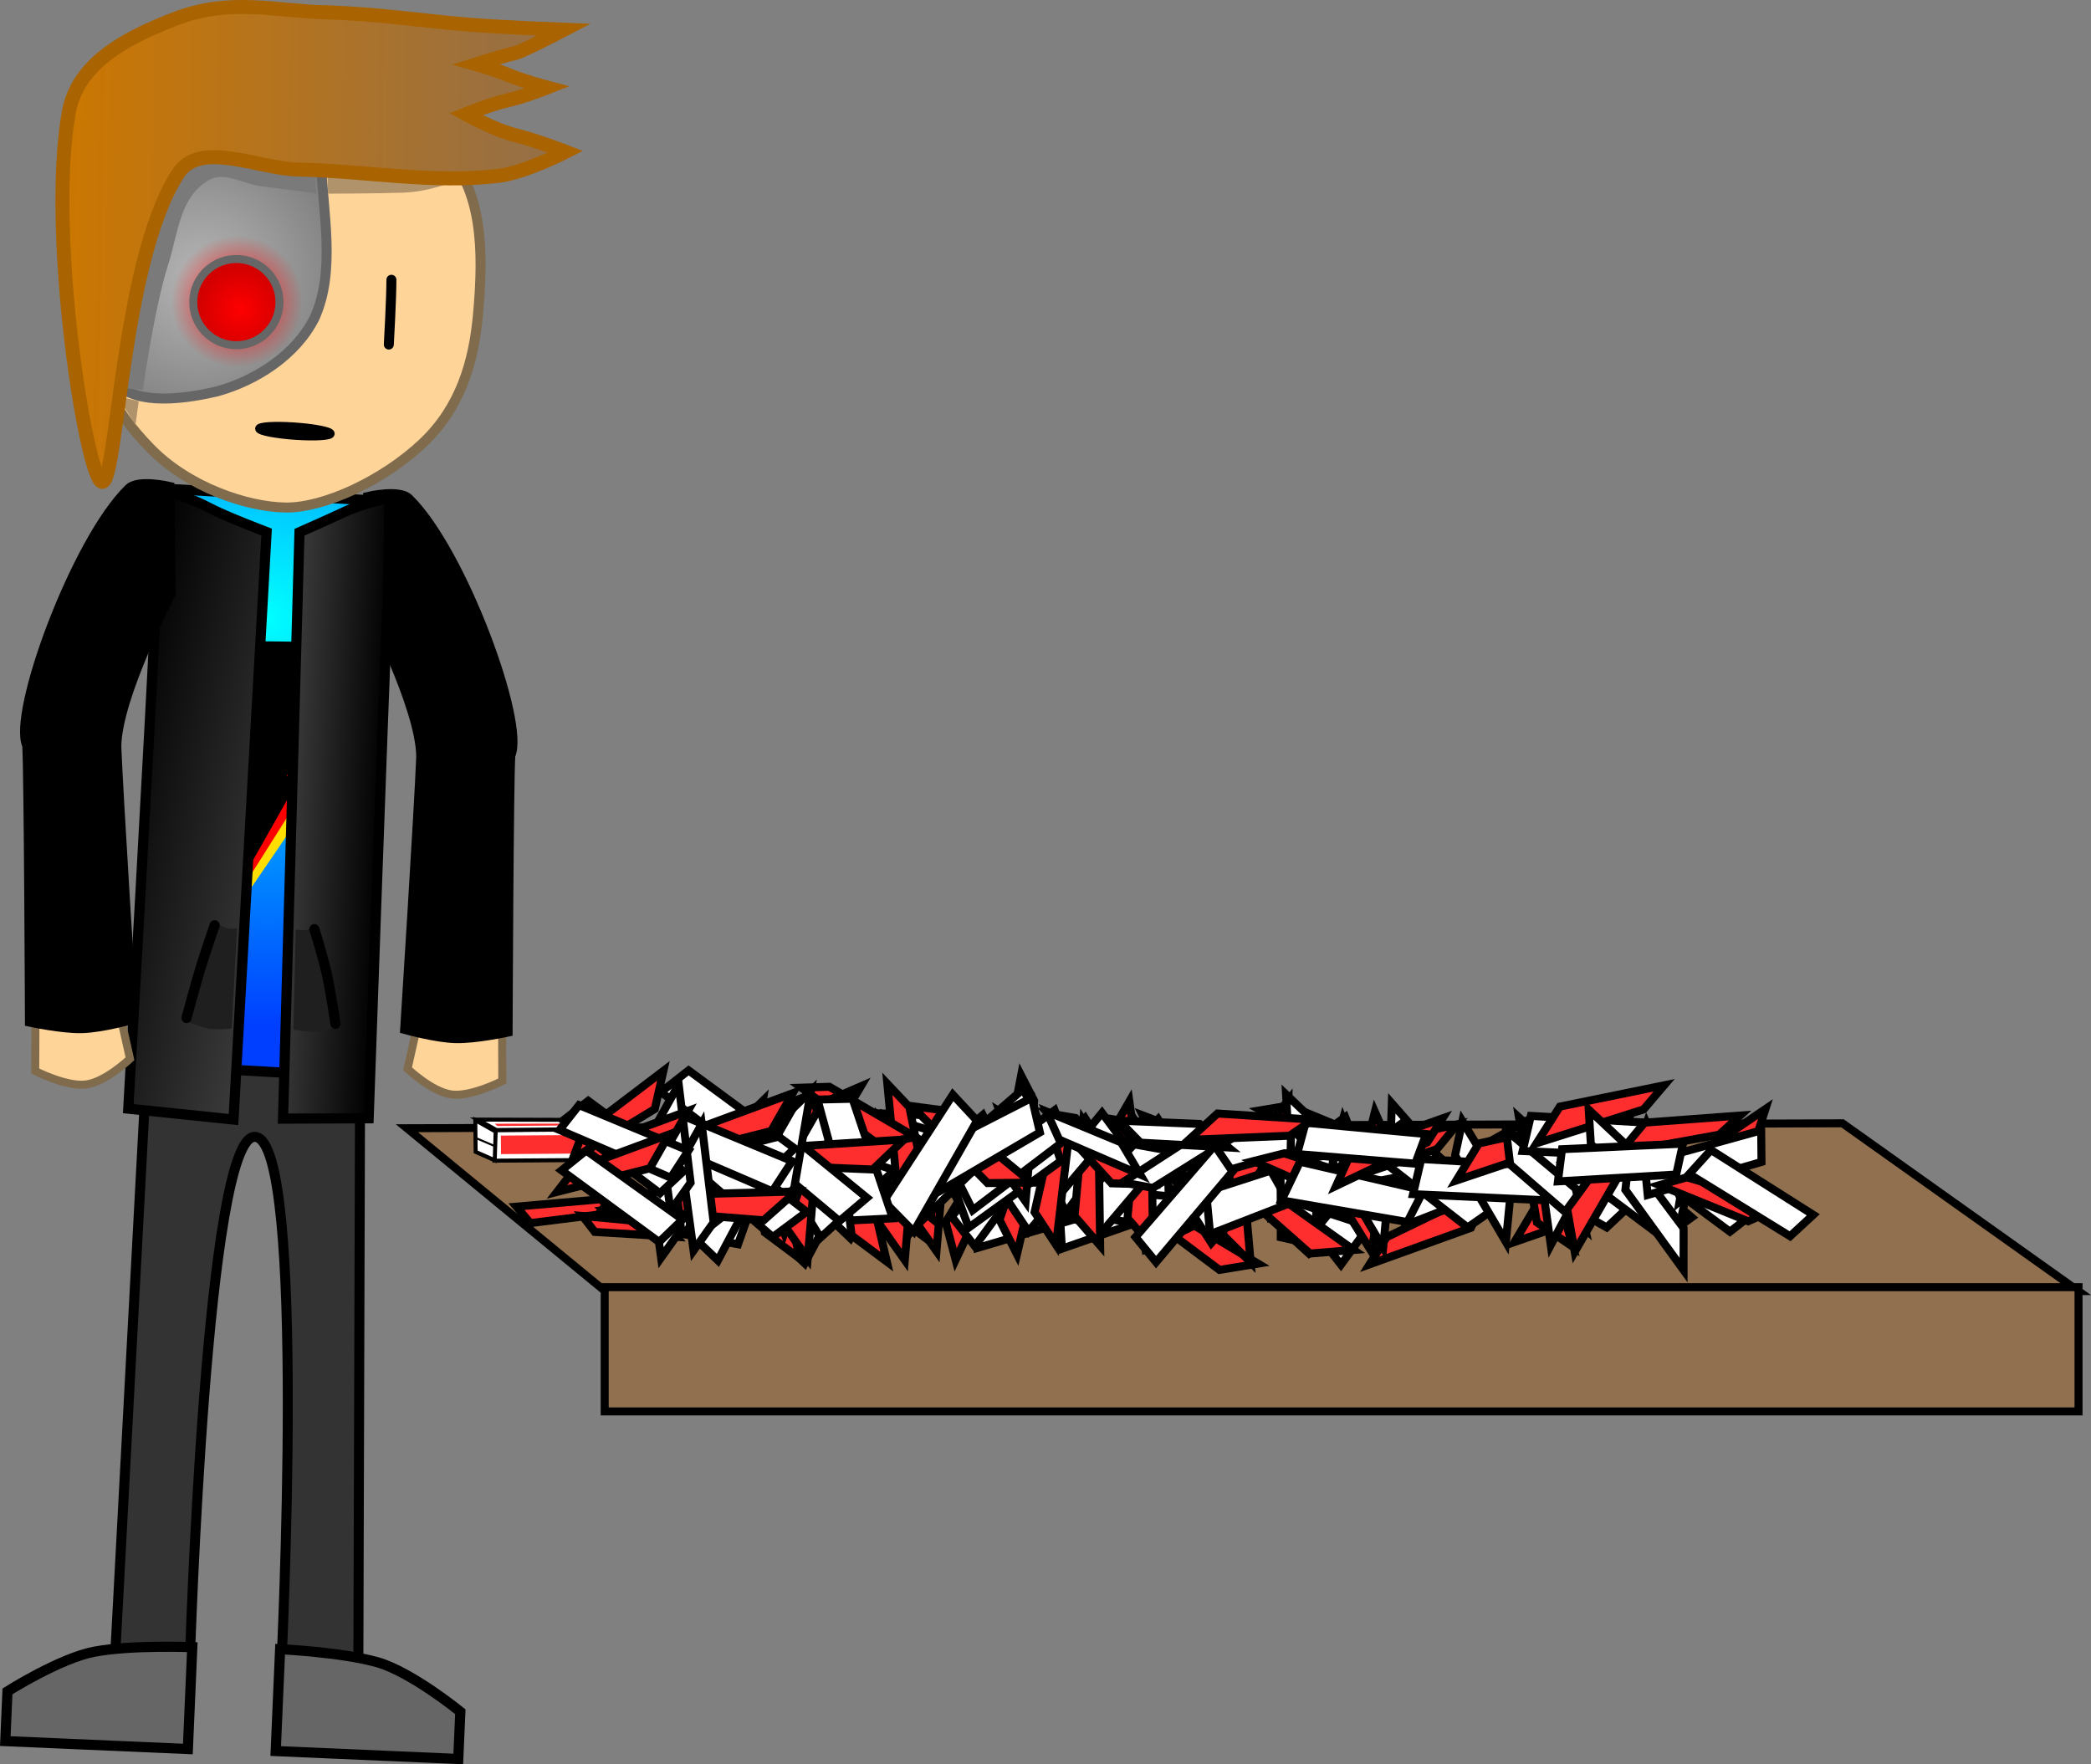<svg version="1.1" xmlns="http://www.w3.org/2000/svg" xmlns:xlink="http://www.w3.org/1999/xlink" width="522.874" height="441.166" viewBox="0,0,522.874,441.166"><rect x="0" y="0" width="522.874" height="441.166" fill="#808080" stroke="none"/><defs><radialGradient cx="92.24" cy="179.637" r="102.081" gradientUnits="userSpaceOnUse" id="color-1"><stop offset="0" stop-color="#00ffff"/><stop offset="1" stop-color="#003fff"/></radialGradient><linearGradient x1="97.328" y1="226.503" x2="121.014" y2="227.544" gradientUnits="userSpaceOnUse" id="color-2"><stop offset="0" stop-color="#3b3b3b"/><stop offset="1" stop-color="#000000"/></linearGradient><linearGradient x1="49.805" y1="222.211" x2="99.733" y2="233.27" gradientUnits="userSpaceOnUse" id="color-3"><stop offset="0" stop-color="#000000"/><stop offset="1" stop-color="#3b3b3b"/></linearGradient><radialGradient cx="75.809" cy="94.607" r="54.559" gradientUnits="userSpaceOnUse" id="color-4"><stop offset="0" stop-color="#b6b6b6"/><stop offset="1" stop-color="#666666"/></radialGradient><radialGradient cx="84.714" cy="100.503" r="16.494" gradientUnits="userSpaceOnUse" id="color-5"><stop offset="0" stop-color="#ff0000"/><stop offset="1" stop-color="#ff0000" stop-opacity="0"/></radialGradient><radialGradient cx="85.508" cy="102.474" r="10.778" gradientUnits="userSpaceOnUse" id="color-6"><stop offset="0" stop-color="#ff0000"/><stop offset="1" stop-color="#d20000"/></radialGradient><linearGradient x1="40.772" y1="26.867" x2="166.348" y2="29.39" gradientUnits="userSpaceOnUse" id="color-7"><stop offset="0" stop-color="#cc7700"/><stop offset="1" stop-color="#946f48"/></linearGradient></defs><g transform="translate(-25.439,-25.119)"><g data-paper-data="{&quot;isPaintingLayer&quot;:true}" fill-rule="nonzero" stroke-linejoin="miter" stroke-miterlimit="10" stroke-dasharray="" stroke-dashoffset="0" style="mix-blend-mode: normal"><g><path d="M151.042,295.431c0,0 -7.765,4.003 -12.694,3.366c-4.928,-0.636 -10.993,-6.425 -10.993,-6.425l5.051,-22.532l18.557,4.516z" data-paper-data="{&quot;origRot&quot;:0,&quot;origPos&quot;:null,&quot;index&quot;:null}" fill="#ffd499" stroke="#806c4d" stroke-width="2" stroke-linecap="butt"/><path d="M117.513,149.385c0,0 7.835,-1.847 10.111,0.526c13.318,12.994 29.091,56.17 25.403,64.092c-0.436,6.226 -0.679,69.08 -0.679,69.08c0,0 -7.994,1.735 -12.982,1.607c-4.988,-0.128 -12.583,-2.265 -12.583,-2.265c0,0 3.598,-56.642 4.011,-68.15c-0.112,-12.477 -13.57,-38.164 -13.57,-38.164z" data-paper-data="{&quot;origPos&quot;:null,&quot;index&quot;:null,&quot;origRot&quot;:0}" id="ID0.5423141438513994" fill="#000000" stroke="#000000" stroke-width="2.543" stroke-linecap="round"/><g data-paper-data="{&quot;origRot&quot;:0,&quot;origPos&quot;:null}" stroke="#000000" stroke-linecap="butt"><path d="M54.146,440.766l8.086,-151.106l53.26,2.749l-0.445,150.118l-19.258,-0.816c0,0 6.476,-131.141 -6.494,-132.311c-12.337,-1.277 -16.396,131.529 -16.396,131.529z" data-paper-data="{&quot;origPos&quot;:null,&quot;index&quot;:null}" fill="#333333" stroke-width="2.5"/><path d="M26.765,460.488l0.539,-12.433c0,0 13.124,-8.316 21.788,-9.933c9.331,-1.742 24.428,-1.126 24.428,-1.126l-1.104,25.472z" data-paper-data="{&quot;origPos&quot;:null,&quot;index&quot;:null}" fill="#666666" stroke-width="2.543"/><path d="M94.382,462.98l1.104,-25.472c0,0 15.093,0.693 24.239,3.236c8.491,2.361 20.82,12.395 20.82,12.395l-0.512,11.82z" data-paper-data="{&quot;origPos&quot;:null,&quot;index&quot;:null}" fill="#666666" stroke-width="2.543"/></g><g data-paper-data="{&quot;origPos&quot;:null,&quot;origRot&quot;:0}" stroke="#000000"><path d="M67.455,147.364l53.586,3.03l-6.914,143.962l-52.716,-2.992z" data-paper-data="{&quot;origPos&quot;:null,&quot;index&quot;:null,&quot;origRot&quot;:0}" id="ID0.9171315478160977" fill="url(#color-1)" stroke-width="2.543" stroke-linecap="butt"/><g data-paper-data="{&quot;origPos&quot;:null,&quot;index&quot;:null,&quot;origRot&quot;:0}" stroke-width="0" stroke-linecap="butt"><path d="M91.297,227.872l-4.776,-0.133l7.858,-21.286l-5.373,0.33l6.065,-17.606l17.067,0.209l-6.595,13.25l3.663,-0.04l-7.874,20.312l3.176,0.431l-21.458,31.385z" data-paper-data="{&quot;index&quot;:null,&quot;origPos&quot;:null}" fill="#ffde00"/><path d="M89.999,224.566l-4.776,-0.133l7.858,-21.286l-5.373,0.33l6.065,-17.606l17.067,0.209l-6.595,13.25l3.663,-0.04l-7.874,20.312l3.176,0.431l-20.029,31.719z" data-paper-data="{&quot;index&quot;:null,&quot;origPos&quot;:null}" fill="#ff0000"/><path d="M87.131,224.169l-4.776,-0.133l7.858,-21.286l-5.373,0.33l6.065,-17.606l17.067,0.209l-6.595,13.25l3.663,-0.04l-7.874,20.312l3.176,0.431l-17.077,30.223z" data-paper-data="{&quot;index&quot;:null,&quot;origPos&quot;:null}" fill="#000000"/></g><path d="M100.33,158.207c0,0 6.867,-3.011 11.268,-5.078c4.408,-2.07 11.218,-3.563 11.218,-3.563c0,0 -0.294,22.041 -0.409,24.775c-1.315,31.266 -4.787,130.405 -4.787,130.405l-21.404,0.092z" data-paper-data="{&quot;origPos&quot;:null,&quot;index&quot;:null,&quot;origRot&quot;:0}" id="ID0.5423141438513994" fill="url(#color-2)" stroke-width="2.543" stroke-linecap="round"/><path d="M83.83,305.067l-26.314,-2.729c0,0 5.645,-98.576 7.078,-129.837c0.125,-2.734 1.768,-25.042 1.768,-25.042c0,0 7.047,2.325 11.517,4.718c3.794,2.031 14.225,5.982 14.225,5.982z" data-paper-data="{&quot;origPos&quot;:null,&quot;index&quot;:null,&quot;origRot&quot;:0}" id="ID0.5423141438513994" fill="url(#color-3)" stroke-width="2.543" stroke-linecap="round"/><path d="M104.346,283.093c-2.167,0.16 -5.519,-0.505 -5.519,-0.505l0.57,-25.041c0,0 1.488,0.325 2.455,0.142c1.135,-0.214 2.932,-1.16 2.932,-1.16l4.961,25.251c0,0 -3.305,1.158 -5.398,1.312z" data-paper-data="{&quot;origPos&quot;:null,&quot;index&quot;:null,&quot;origRot&quot;:0}" fill="#1f1f1f" stroke-width="0" stroke-linecap="butt"/><path d="M104.055,257.463c0,0 2.141,6.881 3.088,11.138c1.106,4.971 2.173,12.508 2.173,12.508" data-paper-data="{&quot;origPos&quot;:null,&quot;origRot&quot;:0,&quot;index&quot;:null}" fill="none" stroke-width="2.543" stroke-linecap="round"/><path d="M72.546,280.649l6.863,-24.802c0,0 1.72,1.079 2.835,1.379c0.95,0.256 2.458,0.045 2.458,0.045l-1.333,25.012c0,0 -3.392,0.409 -5.541,0.084c-2.075,-0.313 -5.283,-1.718 -5.283,-1.718z" data-paper-data="{&quot;origPos&quot;:null,&quot;origRot&quot;:0}" fill="#1f1f1f" stroke-width="0" stroke-linecap="butt"/><path d="M72.081,279.67c0,0 2.027,-7.656 3.507,-12.528c1.268,-4.173 3.534,-10.65 3.534,-10.65" data-paper-data="{&quot;origPos&quot;:null,&quot;origRot&quot;:0}" fill="none" stroke-width="2.543" stroke-linecap="round"/></g><path d="M178.245,349.2l-51.054,-41.963l358.974,-1.234l59.031,41.963z" data-paper-data="{&quot;origPos&quot;:null}" fill="#90704e" stroke="#000000" stroke-width="2" stroke-linecap="butt"/><path d="M154.581,326.844l21.149,-1.85l3.024,3.374l-20.694,2.59z" data-paper-data="{&quot;origPos&quot;:null,&quot;origRot&quot;:0}" fill="#ff2e2e" stroke="#000000" stroke-width="2" stroke-linecap="butt"/><path d="M194.639,332.107l-20.763,-1.968l2.921,-3.463l21.195,1.214z" data-paper-data="{&quot;origPos&quot;:null,&quot;origRot&quot;:0,&quot;index&quot;:null}" fill="#ffffff" stroke="#000000" stroke-width="2" stroke-linecap="butt"/><path d="M209.989,336.25l-17.422,-3.218l2.039,-6.496l17.858,2.733z" data-paper-data="{&quot;origPos&quot;:null,&quot;origRot&quot;:0,&quot;index&quot;:null}" fill="#ffffff" stroke="#000000" stroke-width="2" stroke-linecap="butt"/><path d="M200.603,327.48l-20.813,2.779l-3.356,-2.611l20.284,-3.364z" data-paper-data="{&quot;origPos&quot;:null,&quot;origRot&quot;:0}" fill="#ff2e2e" stroke="#000000" stroke-width="2" stroke-linecap="butt"/><path d="M171.096,329.186l20.908,1.936l2.689,3.294l-20.523,-1.248z" data-paper-data="{&quot;origPos&quot;:null,&quot;origRot&quot;:0}" fill="#ff2e2e" stroke="#000000" stroke-width="2" stroke-linecap="butt"/><g data-paper-data="{&quot;origRot&quot;:0,&quot;origPos&quot;:null}" stroke="#000000"><path d="M149.09,315.351l-0.055,-7.638l30.488,-0.219l0.055,7.638z" data-paper-data="{&quot;origPos&quot;:null}" fill="#ffffff" stroke-width="1" stroke-linecap="butt"/><path d="M144.379,313.149l-0.088,-7.937l5.092,2.88l-0.23,7.164z" data-paper-data="{&quot;origPos&quot;:null}" fill="#ffffff" stroke-width="1" stroke-linecap="butt"/><path d="M149.567,307.683l-4.683,-2.601l29.802,0.082l4.18,2.241z" data-paper-data="{&quot;origPos&quot;:null}" fill="#ffffff" stroke-width="1" stroke-linecap="butt"/><path d="M150.722,313.712l-0.033,-4.633l27.17,-0.195l0.033,4.633z" data-paper-data="{&quot;origPos&quot;:null}" fill="#ff2e2e" stroke-width="0" stroke-linecap="butt"/><path d="M149.795,306.675l-0.63,-0.559l24.542,-0.051l1.13,0.43z" data-paper-data="{&quot;origPos&quot;:null}" fill="#ff2e2e" stroke-width="0" stroke-linecap="butt"/><path d="M144.767,309.828l4.019,1.724" data-paper-data="{&quot;origPos&quot;:null}" fill="none" stroke-width="0.5" stroke-linecap="round"/></g><path d="M176.649,378.048v-31.066h368.547v31.066z" data-paper-data="{&quot;origPos&quot;:null}" fill="#90704e" stroke="#000000" stroke-width="2" stroke-linecap="butt"/><path d="M330.38,342.665l-19.192,-14.383l7.129,-0.148l21.713,12.963z" data-paper-data="{&quot;origPos&quot;:null,&quot;origRot&quot;:0,&quot;index&quot;:null}" fill="#ff2e2e" stroke="#000000" stroke-width="2" stroke-linecap="butt"/><path d="M310.2,328.108l26.07,-10.824l1.172,7.819l-25.585,12.386z" data-paper-data="{&quot;origPos&quot;:null,&quot;origRot&quot;:0,&quot;index&quot;:null}" fill="#ffffff" stroke="#000000" stroke-width="2" stroke-linecap="butt"/><path d="M317.017,328.687l-23.49,-4.838l6.387,-3.171l25.167,2.479z" data-paper-data="{&quot;origPos&quot;:null,&quot;origRot&quot;:0,&quot;index&quot;:null}" fill="#ff2e2e" stroke="#000000" stroke-width="2" stroke-linecap="butt"/><path d="M290.416,327.849l27.141,-7.757l0.266,7.902l-26.839,9.365z" data-paper-data="{&quot;origPos&quot;:null,&quot;origRot&quot;:0,&quot;index&quot;:null}" fill="#ffffff" stroke="#000000" stroke-width="2" stroke-linecap="butt"/><path d="M280.379,326.003l23.457,-4.998l-4.577,5.468l-24.045,7.832z" data-paper-data="{&quot;origPos&quot;:null,&quot;origRot&quot;:0,&quot;index&quot;:null}" fill="#ff2e2e" stroke="#000000" stroke-width="2" stroke-linecap="butt"/><path d="M269.854,327.613l27.489,-6.416l-0.122,7.906l-27.266,8.037z" data-paper-data="{&quot;origPos&quot;:null,&quot;origRot&quot;:0,&quot;index&quot;:null}" fill="#ffffff" stroke="#000000" stroke-width="2" stroke-linecap="butt"/><path d="M261.914,330.704l12.465,-20.49l0.835,7.082l-10.808,22.863z" data-paper-data="{&quot;origPos&quot;:null,&quot;origRot&quot;:0,&quot;index&quot;:null}" fill="#ff2e2e" stroke="#000000" stroke-width="2" stroke-linecap="butt"/><path d="M247.076,325.939l17.966,-21.772l4.697,6.36l-16.806,22.925z" data-paper-data="{&quot;origPos&quot;:null,&quot;origRot&quot;:0,&quot;index&quot;:null}" fill="#ffffff" stroke="#000000" stroke-width="2" stroke-linecap="butt"/><path d="M98.942,46.478c14.781,0.294 28.056,6.475 37.562,16.221c9.506,9.748 9.982,24.648 8.435,41.356c-1.066,11.512 -4.324,22.925 -13.749,31.845c-9.893,9.36 -24.724,16.276 -34.385,16.128c-9.661,-0.149 -24.253,-5.059 -33.759,-14.806c-9.506,-9.748 -15.316,-20.45 -15.021,-35.009c0.295,-14.56 2.837,-31.661 12.73,-41.023c9.893,-9.36 23.407,-15.007 38.188,-14.712z" data-paper-data="{&quot;origPos&quot;:null,&quot;origRot&quot;:0}" id="ID0.7719937418587506" fill="#ffd499" stroke="#806c4d" stroke-width="2.5" stroke-linecap="butt"/><path d="M102.201,49.416c5.553,0.313 3.326,10.769 3.522,16.328c0.444,12.59 3.734,27.099 -1.637,38.898c-4.592,9.164 -14.512,15.611 -24.326,18.335c-10.631,2.524 -21.675,3.055 -25.922,-2.804c-7.109,-17.621 -2.209,-42.86 9.544,-58.203c10.293,-12.521 22.668,-13.458 38.818,-12.554z" data-paper-data="{&quot;origPos&quot;:null,&quot;origRot&quot;:0}" id="ID0.479907026514411" fill="url(#color-4)" stroke="#666666" stroke-width="2.5" stroke-linecap="round"/><path d="M123.314,95.076c-0.013,5.117 -0.647,16.195 -0.647,16.195" data-paper-data="{&quot;origPos&quot;:null,&quot;origRot&quot;:0}" id="ID0.21129454905167222" fill="none" stroke="#000000" stroke-width="2.5" stroke-linecap="round"/><path d="M68.228,100.034c0.259,-9.105 7.851,-16.277 16.956,-16.017c9.105,0.259 16.277,7.851 16.017,16.956c-0.259,9.105 -7.851,16.277 -16.956,16.017c-9.105,-0.259 -16.277,-7.851 -16.017,-16.956z" data-paper-data="{&quot;origPos&quot;:null,&quot;origRot&quot;:0}" fill="url(#color-5)" stroke="none" stroke-width="0" stroke-linecap="butt"/><path d="M73.773,100.355c0.169,-5.95 5.13,-10.636 11.08,-10.467c5.95,0.169 10.636,5.13 10.467,11.08c-0.169,5.95 -5.13,10.636 -11.08,10.467c-5.95,-0.169 -10.636,-5.13 -10.467,-11.08z" data-paper-data="{&quot;origPos&quot;:null,&quot;origRot&quot;:0}" fill="url(#color-6)" stroke="#666666" stroke-width="2" stroke-linecap="butt"/><path d="M52.585,121.794c0,0 4.09,-22.203 8.596,-36.639c2.98,-9.547 10.574,-24.378 10.574,-24.378l32.443,7.939l0.354,4.746c0,0 -9.008,-1.151 -13.974,-1.802c-4.589,-0.602 -9.129,-3.828 -13.079,-1.415c-7.234,4.417 -7.442,13.02 -10.025,21.093c-3.489,10.907 -6.313,31.291 -6.313,31.291z" data-paper-data="{&quot;origRot&quot;:0,&quot;origPos&quot;:null}" fill="#7a7a7a" stroke="none" stroke-width="0" stroke-linecap="butt"/><path d="M107.468,73.533l-0.131,-4.578l32.84,1.072c0,0 -6.881,3.034 -13.816,3.266c-6.987,0.233 -18.631,0.253 -18.631,0.253z" data-paper-data="{&quot;origPos&quot;:null,&quot;origRot&quot;:0}" fill="#b0936a" stroke="none" stroke-width="0" stroke-linecap="butt"/><path d="M54.754,124.193l5.373,1.249l-0.805,5.942z" data-paper-data="{&quot;origPos&quot;:null,&quot;origRot&quot;:0}" fill="#b0936a" stroke="none" stroke-width="0" stroke-linecap="butt"/><path d="M107.139,28.2c13.884,0.504 21.652,1.904 35.495,3.074c8.016,0.678 23.813,1.287 23.813,1.287c0,0 -10.205,5.351 -12.098,5.796c-3.511,0.825 -9.786,2.823 -9.786,2.823c0,0 4.866,1.394 8.286,2.813c3.676,1.526 9.351,3.019 9.351,3.019c0,0 -5.816,2.279 -9.475,3.101c-4.571,1.026 -10.78,3.563 -10.78,3.563c0,0 7.051,3.921 12.449,5.277c5.428,1.364 12.516,4.12 12.516,4.12c0,0 -10.239,5.227 -16.801,6.016c-16.55,1.991 -33.371,-1.254 -50.034,-1.57c-10.159,-0.194 -24.89,-7.633 -30.266,1.274c-14.127,22.004 -15.09,78.768 -18.984,76.787c-3.894,-1.981 -13.552,-61.872 -8.195,-92.317c2.072,-11.766 13.129,-18.301 26.881,-23.53c13.752,-5.23 25.276,-1.747 37.627,-1.535z" data-paper-data="{&quot;origPos&quot;:null,&quot;origRot&quot;:0}" id="ID0.5302143599838018" fill="url(#color-7)" stroke="#a96300" stroke-width="3.5" stroke-linecap="round"/><path d="M248.513,328.476l-3.007,-23.794l5.063,5.021l5.781,24.619z" data-paper-data="{&quot;origPos&quot;:null,&quot;origRot&quot;:0,&quot;index&quot;:null}" fill="#ff2e2e" stroke="#000000" stroke-width="2" stroke-linecap="butt"/><path d="M231.193,328.126l14.625,-24.144l5.569,5.613l-13.31,25.117z" data-paper-data="{&quot;origPos&quot;:null,&quot;origRot&quot;:0,&quot;index&quot;:null}" fill="#ffffff" stroke="#000000" stroke-width="2" stroke-linecap="butt"/><path d="M288.747,327.678l-4.844,-6.099l20.217,2.959l6.667,6.703z" data-paper-data="{&quot;origPos&quot;:null,&quot;origRot&quot;:0}" fill="#ffffff" stroke="#000000" stroke-width="2" stroke-linecap="butt"/><path d="M310.88,328.961l-5.157,-5.836l20.345,1.892l7.01,6.343z" data-paper-data="{&quot;origPos&quot;:null,&quot;origRot&quot;:0}" fill="#ffffff" stroke="#000000" stroke-width="2" stroke-linecap="butt"/><path d="M268.89,325.463l-5.092,-5.893l20.322,2.118l6.939,6.421z" data-paper-data="{&quot;origPos&quot;:null,&quot;origRot&quot;:0}" fill="#ffffff" stroke="#000000" stroke-width="2" stroke-linecap="butt"/><path d="M245.15,308.844l-5.456,-5.558l20.416,0.823l7.333,5.967z" data-paper-data="{&quot;origPos&quot;:null,&quot;origRot&quot;:0}" fill="#ffffff" stroke="#000000" stroke-width="2" stroke-linecap="butt"/><path d="M323.834,327.216l-13.031,-19.793l6.678,2.248l15.851,19.317z" data-paper-data="{&quot;origPos&quot;:null,&quot;origRot&quot;:0,&quot;index&quot;:null}" fill="#ff2e2e" stroke="#000000" stroke-width="2" stroke-linecap="butt"/><path d="M299.639,314.904l27.452,-4.936l-0.522,7.795l-27.314,6.546z" data-paper-data="{&quot;origPos&quot;:null,&quot;origRot&quot;:0,&quot;index&quot;:null}" fill="#ffffff" stroke="#000000" stroke-width="2" stroke-linecap="butt"/><path d="M295.987,321.038l11.854,-20.52l0.984,6.977l-10.164,22.827z" data-paper-data="{&quot;origPos&quot;:null,&quot;origRot&quot;:0,&quot;index&quot;:null}" fill="#ff2e2e" stroke="#000000" stroke-width="2" stroke-linecap="butt"/><path d="M283.252,324.916l17.753,-21.513l4.641,6.285l-16.606,22.652z" data-paper-data="{&quot;origPos&quot;:null,&quot;origRot&quot;:0,&quot;index&quot;:null}" fill="#ffffff" stroke="#000000" stroke-width="2" stroke-linecap="butt"/><path d="M283.605,325.313l-8.178,-22.242l5.99,3.71l11.032,22.42z" data-paper-data="{&quot;origPos&quot;:null,&quot;origRot&quot;:0,&quot;index&quot;:null}" fill="#ff2e2e" stroke="#000000" stroke-width="2" stroke-linecap="butt"/><path d="M263.426,329.328l17.753,-21.513l4.641,6.285l-16.606,22.652z" data-paper-data="{&quot;origPos&quot;:null,&quot;origRot&quot;:0,&quot;index&quot;:null}" fill="#ffffff" stroke="#000000" stroke-width="2" stroke-linecap="butt"/><path d="M275.376,330.142l7.784,-22.383l2.278,6.668l-5.69,24.331z" data-paper-data="{&quot;origPos&quot;:null,&quot;origRot&quot;:0,&quot;index&quot;:null}" fill="#ff2e2e" stroke="#000000" stroke-width="2" stroke-linecap="butt"/><path d="M257.303,317.007l28.159,-10.205l0.682,7.783l-27.435,10.324z" data-paper-data="{&quot;origPos&quot;:null,&quot;origRot&quot;:0,&quot;index&quot;:null}" fill="#ffffff" stroke="#000000" stroke-width="2" stroke-linecap="butt"/><path d="M304.108,315.731l-4.786,-6.026l19.977,2.923l6.588,6.623z" data-paper-data="{&quot;origPos&quot;:null,&quot;origRot&quot;:0}" fill="#ffffff" stroke="#000000" stroke-width="2" stroke-linecap="butt"/><path d="M284.486,313.543l-5.032,-5.823l20.081,2.093l6.857,6.344z" data-paper-data="{&quot;origPos&quot;:null,&quot;origRot&quot;:0}" fill="#ffffff" stroke="#000000" stroke-width="2" stroke-linecap="butt"/><path d="M261.634,310.389l-4.859,-5.967l20.011,2.678l6.669,6.542z" data-paper-data="{&quot;origPos&quot;:null,&quot;origRot&quot;:0}" fill="#ffffff" stroke="#000000" stroke-width="2" stroke-linecap="butt"/><path d="M34.333,271.857l18.557,-4.516l5.051,22.532c0,0 -6.065,5.788 -10.993,6.425c-4.928,0.636 -12.694,-3.366 -12.694,-3.366z" data-paper-data="{&quot;origRot&quot;:0,&quot;origPos&quot;:null,&quot;index&quot;:null}" fill="#ffd499" stroke="#806c4d" stroke-width="2" stroke-linecap="butt"/><path d="M68.072,173.611c0,0 -13.458,25.687 -13.57,38.164c0.413,11.508 4.011,68.15 4.011,68.15c0,0 -7.595,2.137 -12.583,2.265c-4.988,0.128 -12.982,-1.607 -12.982,-1.607c0,0 -0.243,-62.855 -0.679,-69.08c-3.689,-7.922 12.084,-51.098 25.403,-64.092c2.276,-2.374 10.111,-0.526 10.111,-0.526z" data-paper-data="{&quot;origPos&quot;:null,&quot;index&quot;:null,&quot;origRot&quot;:0}" id="ID0.5423141438513994" fill="#000000" stroke="#000000" stroke-width="2.543" stroke-linecap="round"/><path d="M254.046,330.078l4.461,-23.274l3.219,6.267l-2.107,24.899z" data-paper-data="{&quot;origPos&quot;:null,&quot;origRot&quot;:0,&quot;index&quot;:null}" fill="#ff2e2e" stroke="#000000" stroke-width="2" stroke-linecap="butt"/><path d="M352.779,338.6l-20.602,-18.802l6.508,-4.322l21.797,17.714z" data-paper-data="{&quot;origPos&quot;:null,&quot;origRot&quot;:0,&quot;index&quot;:null}" fill="#ffffff" stroke="#000000" stroke-width="2" stroke-linecap="butt"/><path d="M261.859,311.569l-3.424,-6.892l18.928,7.025l5.062,7.851z" data-paper-data="{&quot;origPos&quot;:null,&quot;origRot&quot;:0}" fill="#ffffff" stroke="#000000" stroke-width="2" stroke-linecap="butt"/><path d="M329.618,327.901l-7.092,-2.987l18.925,-7.031l8.959,2.645z" data-paper-data="{&quot;origPos&quot;:null,&quot;origRot&quot;:0}" fill="#ffffff" stroke="#000000" stroke-width="2" stroke-linecap="butt"/><path d="M361.811,314.176l-21.079,-11.44l7.032,-1.183l23.367,9.669z" data-paper-data="{&quot;origPos&quot;:null,&quot;origRot&quot;:0,&quot;index&quot;:null}" fill="#ff2e2e" stroke="#000000" stroke-width="2" stroke-linecap="butt"/><path d="M345.706,334.508l0.099,-28.228l7.664,1.943l1.53,28.384z" data-paper-data="{&quot;origPos&quot;:null,&quot;origRot&quot;:0,&quot;index&quot;:null}" fill="#ffffff" stroke="#000000" stroke-width="2" stroke-linecap="butt"/><path d="M307.381,329.716l2.172,-23.885l3.867,5.991l0.36,25.286z" data-paper-data="{&quot;origPos&quot;:null,&quot;origRot&quot;:0,&quot;index&quot;:null}" fill="#ff2e2e" stroke="#000000" stroke-width="2" stroke-linecap="butt"/><path d="M295.56,325.418l19.468,-20.44l4.233,6.678l-18.393,21.673z" data-paper-data="{&quot;origPos&quot;:null,&quot;origRot&quot;:0,&quot;index&quot;:null}" fill="#ffffff" stroke="#000000" stroke-width="2" stroke-linecap="butt"/><path d="M294.143,329.204l2.172,-23.885l3.867,5.991l0.36,25.286z" data-paper-data="{&quot;origPos&quot;:null,&quot;origRot&quot;:0,&quot;index&quot;:null}" fill="#ff2e2e" stroke="#000000" stroke-width="2" stroke-linecap="butt"/><path d="M277.303,325.143l19.468,-20.44l4.233,6.678l-18.393,21.673z" data-paper-data="{&quot;origPos&quot;:null,&quot;origRot&quot;:0,&quot;index&quot;:null}" fill="#ffffff" stroke="#000000" stroke-width="2" stroke-linecap="butt"/><path d="M284.144,328.211l5.301,-23.39l3.044,6.449l-2.976,25.113z" data-paper-data="{&quot;origPos&quot;:null,&quot;origRot&quot;:0,&quot;index&quot;:null}" fill="#ff2e2e" stroke="#000000" stroke-width="2" stroke-linecap="butt"/><path d="M264.398,323.156l23.783,-15.204l2.517,7.495l-23.033,16.658z" data-paper-data="{&quot;origPos&quot;:null,&quot;origRot&quot;:0,&quot;index&quot;:null}" fill="#ffffff" stroke="#000000" stroke-width="2" stroke-linecap="butt"/><path d="M276.265,317.582l4.514,-23.555l3.258,6.343l-2.133,25.198z" data-paper-data="{&quot;origPos&quot;:null,&quot;origRot&quot;:0,&quot;index&quot;:null}" fill="#ff2e2e" stroke="#000000" stroke-width="2" stroke-linecap="butt"/><path d="M259.907,315.881l21.387,-18.423l3.555,7.063l-20.438,19.756z" data-paper-data="{&quot;origPos&quot;:null,&quot;origRot&quot;:0,&quot;index&quot;:null}" fill="#ffffff" stroke="#000000" stroke-width="2" stroke-linecap="butt"/><path d="M309.37,311.329l-4.73,-6.188l20.159,3.333l6.542,6.825z" data-paper-data="{&quot;origPos&quot;:null,&quot;origRot&quot;:0}" fill="#ffffff" stroke="#000000" stroke-width="2" stroke-linecap="butt"/><path d="M337.873,328.122l-6.706,3.962l5.703,-19.62l7.554,-5.685z" data-paper-data="{&quot;origPos&quot;:null,&quot;origRot&quot;:0}" fill="#ffffff" stroke="#000000" stroke-width="2" stroke-linecap="butt"/><path d="M314.582,311.018l-3.41,-7.002l19.098,7.262l5.06,7.986z" data-paper-data="{&quot;origPos&quot;:null,&quot;origRot&quot;:0}" fill="#ffffff" stroke="#000000" stroke-width="2" stroke-linecap="butt"/><path d="M269.213,312.774l-6.524,-4.254l20.115,-3.586l8.445,4.251z" data-paper-data="{&quot;origPos&quot;:null,&quot;origRot&quot;:0}" fill="#ffffff" stroke="#000000" stroke-width="2" stroke-linecap="butt"/><path d="M331.335,333.972l0.412,-23.694l4.245,5.624l2.185,24.892z" data-paper-data="{&quot;origPos&quot;:null,&quot;origRot&quot;:0,&quot;index&quot;:null}" fill="#ff2e2e" stroke="#000000" stroke-width="2" stroke-linecap="butt"/><path d="M323.258,327.997l19.636,-19.808l4.05,6.681l-18.598,21.048z" data-paper-data="{&quot;origPos&quot;:null,&quot;origRot&quot;:0,&quot;index&quot;:null}" fill="#ffffff" stroke="#000000" stroke-width="2" stroke-linecap="butt"/><path d="M354.74,327.738l6.528,-22.781l2.645,6.531l-4.33,24.61z" data-paper-data="{&quot;origPos&quot;:null,&quot;origRot&quot;:0,&quot;index&quot;:null}" fill="#ff2e2e" stroke="#000000" stroke-width="2" stroke-linecap="butt"/><path d="M339.147,320.68l22.678,-16.237l2.873,7.265l-21.863,17.633z" data-paper-data="{&quot;origPos&quot;:null,&quot;origRot&quot;:0,&quot;index&quot;:null}" fill="#ffffff" stroke="#000000" stroke-width="2" stroke-linecap="butt"/><path d="M332.766,318.637l14.86,-18.46l-0.098,7.045l-13.544,20.998z" data-paper-data="{&quot;origPos&quot;:null,&quot;origRot&quot;:0,&quot;index&quot;:null}" fill="#ff2e2e" stroke="#000000" stroke-width="2" stroke-linecap="butt"/><path d="M321.135,311.578l27.203,-6.16l-0.173,7.811l-26.993,7.762z" data-paper-data="{&quot;origPos&quot;:null,&quot;origRot&quot;:0,&quot;index&quot;:null}" fill="#ffffff" stroke="#000000" stroke-width="2" stroke-linecap="butt"/><path d="M303.384,321.018l-15.955,-17.522l6.946,1.18l18.666,16.613z" data-paper-data="{&quot;origPos&quot;:null,&quot;origRot&quot;:0,&quot;index&quot;:null}" fill="#ff2e2e" stroke="#000000" stroke-width="2" stroke-linecap="butt"/><path d="M265.077,320.555l24.079,-17.813l2.873,7.265l-23.351,17.72z" data-paper-data="{&quot;origPos&quot;:null,&quot;origRot&quot;:0,&quot;index&quot;:null}" fill="#ffffff" stroke="#000000" stroke-width="2" stroke-linecap="butt"/><path d="M313.726,322.16l-7.571,-1.38l16.953,-10.963l9.32,0.641z" data-paper-data="{&quot;origPos&quot;:null,&quot;origRot&quot;:0}" fill="#ffffff" stroke="#000000" stroke-width="2" stroke-linecap="butt"/><path d="M347.452,306.473l-0.419,-7.684l14.606,13.939l1.544,9.213z" data-paper-data="{&quot;origPos&quot;:null,&quot;origRot&quot;:0}" fill="#ffffff" stroke="#000000" stroke-width="2" stroke-linecap="butt"/><path d="M310.63,310.842l-5.39,-5.493l20.173,0.819l7.244,5.898z" data-paper-data="{&quot;origPos&quot;:null,&quot;origRot&quot;:0}" fill="#ffffff" stroke="#000000" stroke-width="2" stroke-linecap="butt"/><path d="M376.155,321.927l25.354,-11.625l1.438,7.679l-24.819,13.15z" data-paper-data="{&quot;origPos&quot;:null,&quot;origRot&quot;:0,&quot;index&quot;:null}" fill="#ffffff" stroke="#000000" stroke-width="2" stroke-linecap="butt"/><path d="M290.297,310.079l-3.166,-7.014l18.654,7.723l4.767,8.034z" data-paper-data="{&quot;origPos&quot;:null,&quot;origRot&quot;:0}" fill="#ffffff" stroke="#000000" stroke-width="2" stroke-linecap="butt"/><path d="M408.206,304.79l7.5,1.726l-17.438,10.174l-9.28,-1.068z" data-paper-data="{&quot;origPos&quot;:null,&quot;origRot&quot;:0}" fill="#ffffff" stroke="#000000" stroke-width="2" stroke-linecap="butt"/><path d="M238.401,334.04l-3.379,-26.732l5.689,5.641l6.495,27.659z" data-paper-data="{&quot;origPos&quot;:null,&quot;origRot&quot;:0,&quot;index&quot;:null}" fill="#ff2e2e" stroke="#000000" stroke-width="2" stroke-linecap="butt"/><path d="M218.942,333.646l16.431,-27.125l6.256,6.306l-14.953,28.219z" data-paper-data="{&quot;origPos&quot;:null,&quot;origRot&quot;:0,&quot;index&quot;:null}" fill="#ffffff" stroke="#000000" stroke-width="2" stroke-linecap="butt"/><path d="M216.68,333.291l-3.379,-26.732l5.689,5.641l6.495,27.659z" data-paper-data="{&quot;origPos&quot;:null,&quot;origRot&quot;:0,&quot;index&quot;:null}" fill="#ff2e2e" stroke="#000000" stroke-width="2" stroke-linecap="butt"/><path d="M197.222,332.897l16.431,-27.125l6.256,6.306l-14.953,28.219z" data-paper-data="{&quot;origPos&quot;:null,&quot;origRot&quot;:0,&quot;index&quot;:null}" fill="#ffffff" stroke="#000000" stroke-width="2" stroke-linecap="butt"/><path d="M213.808,312.633l-6.449,-5.913l22.954,-0.281l8.579,6.262z" data-paper-data="{&quot;origPos&quot;:null,&quot;origRot&quot;:0}" fill="#ffffff" stroke="#000000" stroke-width="2" stroke-linecap="butt"/><path d="M247.452,324.376l23.742,-20.452l3.946,7.84l-22.688,21.932z" data-paper-data="{&quot;origPos&quot;:null,&quot;origRot&quot;:0,&quot;index&quot;:null}" fill="#ffffff" stroke="#000000" stroke-width="2" stroke-linecap="butt"/><path d="M245.435,331.349l5.011,-26.148l3.617,7.041l-2.367,27.973z" data-paper-data="{&quot;origPos&quot;:null,&quot;origRot&quot;:0,&quot;index&quot;:null}" fill="#ff2e2e" stroke="#000000" stroke-width="2" stroke-linecap="butt"/><path d="M225.867,326.925l25.15,-22.356l3.946,7.84l-24.345,22.179z" data-paper-data="{&quot;origPos&quot;:null,&quot;origRot&quot;:0,&quot;index&quot;:null}" fill="#ffffff" stroke="#000000" stroke-width="2" stroke-linecap="butt"/><path d="M248.562,311.063l-4.248,-7.53l21.65,6.764l6.143,8.51z" data-paper-data="{&quot;origPos&quot;:null,&quot;origRot&quot;:0}" fill="#ffffff" stroke="#000000" stroke-width="2" stroke-linecap="butt"/><path d="M221.147,330.922l5.011,-26.148l3.617,7.041l-2.367,27.973z" data-paper-data="{&quot;origPos&quot;:null,&quot;origRot&quot;:0,&quot;index&quot;:null}" fill="#ff2e2e" stroke="#000000" stroke-width="2" stroke-linecap="butt"/><path d="M231.807,312.056l-4.248,-7.53l21.65,6.764l6.143,8.51z" data-paper-data="{&quot;origPos&quot;:null,&quot;origRot&quot;:0}" fill="#ffffff" stroke="#000000" stroke-width="2" stroke-linecap="butt"/><path d="M272.385,320.956l-18.875,-19.229l7.943,1.045l21.916,18.08z" data-paper-data="{&quot;origPos&quot;:null,&quot;origRot&quot;:0,&quot;index&quot;:null}" fill="#ff2e2e" stroke="#000000" stroke-width="2" stroke-linecap="butt"/><path d="M255.232,314.073l28.23,-14.451l2.011,8.653l-27.547,16.157z" data-paper-data="{&quot;origPos&quot;:null,&quot;origRot&quot;:0,&quot;index&quot;:null}" fill="#ffffff" stroke="#000000" stroke-width="2" stroke-linecap="butt"/><path d="M249.868,322.962l-2.538,-26.825l5.509,5.817l5.624,27.849z" data-paper-data="{&quot;origPos&quot;:null,&quot;origRot&quot;:0,&quot;index&quot;:null}" fill="#ff2e2e" stroke="#000000" stroke-width="2" stroke-linecap="butt"/><path d="M246.432,325.458l17.274,-26.596l6.055,6.5l-15.831,27.735z" data-paper-data="{&quot;origPos&quot;:null,&quot;origRot&quot;:0,&quot;index&quot;:null}" fill="#ffffff" stroke="#000000" stroke-width="2" stroke-linecap="butt"/><path d="M217.63,323.349l11.203,-24.152l1.801,7.708l-9.08,26.564z" data-paper-data="{&quot;origPos&quot;:null,&quot;origRot&quot;:0,&quot;index&quot;:null}" fill="#ff2e2e" stroke="#000000" stroke-width="2" stroke-linecap="butt"/><path d="M393.264,332.138l-25.35,9.132l4.263,-6.783l25.574,-12.375z" data-paper-data="{&quot;origPos&quot;:null,&quot;origRot&quot;:0,&quot;index&quot;:null}" fill="#ff2e2e" stroke="#000000" stroke-width="2" stroke-linecap="butt"/><path d="M354.156,332.934l20.118,-24.516l5.297,7.131l-18.811,25.808z" data-paper-data="{&quot;origPos&quot;:null,&quot;origRot&quot;:0,&quot;index&quot;:null}" fill="#ffffff" stroke="#000000" stroke-width="2" stroke-linecap="butt"/><path d="M353.019,338.569l-20.201,-17.831l7.997,0.475l23.152,16.467z" data-paper-data="{&quot;origPos&quot;:null,&quot;origRot&quot;:0,&quot;index&quot;:null}" fill="#ff2e2e" stroke="#000000" stroke-width="2" stroke-linecap="butt"/><path d="M327.034,323.076l30.17,-9.774l0.608,8.862l-29.767,11.567z" data-paper-data="{&quot;origPos&quot;:null,&quot;origRot&quot;:0,&quot;index&quot;:null}" fill="#ffffff" stroke="#000000" stroke-width="2" stroke-linecap="butt"/><path d="M347.351,325.137l-4.327,-7.605l21.936,6.766l6.248,8.59z" data-paper-data="{&quot;origPos&quot;:null,&quot;origRot&quot;:0}" fill="#ffffff" stroke="#000000" stroke-width="2" stroke-linecap="butt"/><path d="M375.762,320.992l29.792,-9.714l0.618,8.756l-29.391,11.486z" data-paper-data="{&quot;origPos&quot;:null,&quot;origRot&quot;:0,&quot;index&quot;:null}" fill="#ffffff" stroke="#000000" stroke-width="2" stroke-linecap="butt"/><path d="M362.713,328.94l6.533,-25.81l3.199,7.241l-4,27.787z" data-paper-data="{&quot;origPos&quot;:null,&quot;origRot&quot;:0,&quot;index&quot;:null}" fill="#ff2e2e" stroke="#000000" stroke-width="2" stroke-linecap="butt"/><path d="M345.626,316.133l33.109,-6.009l-0.708,8.749l-32.33,6.277z" data-paper-data="{&quot;origPos&quot;:null,&quot;origRot&quot;:0,&quot;index&quot;:null}" fill="#ffffff" stroke="#000000" stroke-width="2" stroke-linecap="butt"/><path d="M373.188,309.653l0.289,-8.641l14.971,17.04l0.819,10.463z" data-paper-data="{&quot;origPos&quot;:null,&quot;origRot&quot;:0}" fill="#ffffff" stroke="#000000" stroke-width="2" stroke-linecap="butt"/><path d="M363.201,326.225l-24.348,-10.771l7.675,-1.939l26.722,8.606z" data-paper-data="{&quot;origPos&quot;:null,&quot;origRot&quot;:0,&quot;index&quot;:null}" fill="#ff2e2e" stroke="#000000" stroke-width="2" stroke-linecap="butt"/><path d="M358.717,315.766l1.769,-8.463l11.823,19.357l-0.99,10.448z" data-paper-data="{&quot;origPos&quot;:null,&quot;origRot&quot;:0}" fill="#ffffff" stroke="#000000" stroke-width="2" stroke-linecap="butt"/><path d="M409.763,326.266l26.237,-6.134l-5.02,6.243l-26.836,9.33z" data-paper-data="{&quot;origPos&quot;:null,&quot;origRot&quot;:0,&quot;index&quot;:null}" fill="#ff2e2e" stroke="#000000" stroke-width="2" stroke-linecap="butt"/><path d="M375.866,306.088l23.866,20.884l-7.295,5.068l-25.199,-19.619z" data-paper-data="{&quot;origPos&quot;:null,&quot;origRot&quot;:0,&quot;index&quot;:null}" fill="#ffffff" stroke="#000000" stroke-width="2" stroke-linecap="butt"/><path d="M363.568,312.116l26.3,-5.859l-5.085,6.191l-26.932,9.049z" data-paper-data="{&quot;origPos&quot;:null,&quot;origRot&quot;:0,&quot;index&quot;:null}" fill="#ff2e2e" stroke="#000000" stroke-width="2" stroke-linecap="butt"/><path d="M350.519,315.617l30.894,7.163l-4.044,7.909l-31.473,-5.419z" data-paper-data="{&quot;origPos&quot;:null,&quot;origRot&quot;:0,&quot;index&quot;:null}" fill="#ffffff" stroke="#000000" stroke-width="2" stroke-linecap="butt"/><path d="M389.302,314.023l1.814,-8.56l11.909,19.625l-1.032,10.571z" data-paper-data="{&quot;origPos&quot;:null,&quot;origRot&quot;:0}" fill="#ffffff" stroke="#000000" stroke-width="2" stroke-linecap="butt"/><path d="M407.246,309.083l26.353,16.955l-6.396,6.011l-27.473,-15.525z" data-paper-data="{&quot;origPos&quot;:null,&quot;origRot&quot;:0,&quot;index&quot;:null}" fill="#ffffff" stroke="#000000" stroke-width="2" stroke-linecap="butt"/><path d="M409.761,330.786l-4.49,-26.243l5.859,5.323l7.606,27.023z" data-paper-data="{&quot;origPos&quot;:null,&quot;origRot&quot;:0,&quot;index&quot;:null}" fill="#ff2e2e" stroke="#000000" stroke-width="2" stroke-linecap="butt"/><path d="M380.834,314.942l33.593,1.965l-2.751,8.335l-32.898,-1.521z" data-paper-data="{&quot;origPos&quot;:null,&quot;origRot&quot;:0,&quot;index&quot;:null}" fill="#ffffff" stroke="#000000" stroke-width="2" stroke-linecap="butt"/><path d="M409.79,311.902l4.884,-7.134l3.479,22.414l-4.928,9.266z" data-paper-data="{&quot;origPos&quot;:null,&quot;origRot&quot;:0}" fill="#ffffff" stroke="#000000" stroke-width="2" stroke-linecap="butt"/><path d="M395.238,311.049l25.987,-5.79l-5.025,6.117l-26.611,8.941z" data-paper-data="{&quot;origPos&quot;:null,&quot;origRot&quot;:0,&quot;index&quot;:null}" fill="#ff2e2e" stroke="#000000" stroke-width="2" stroke-linecap="butt"/><path d="M403.07,316.321l-1.028,-8.585l17.388,14.566l2.4,10.217z" data-paper-data="{&quot;origPos&quot;:null,&quot;origRot&quot;:0}" fill="#ffffff" stroke="#000000" stroke-width="2" stroke-linecap="butt"/><path d="M438.185,307.343l26.774,20.384l-6.935,5.38l-26.445,-19.628z" data-paper-data="{&quot;origPos&quot;:null,&quot;origRot&quot;:0,&quot;index&quot;:null}" fill="#ffffff" stroke="#000000" stroke-width="2" stroke-linecap="butt"/><path d="M429.102,309.369l15.475,21.665l-7.593,-2.238l-18.62,-21.009z" data-paper-data="{&quot;origPos&quot;:null,&quot;origRot&quot;:0,&quot;index&quot;:null}" fill="#ff2e2e" stroke="#000000" stroke-width="2" stroke-linecap="butt"/><path d="M424.52,309.328l23.961,20.195l-7.115,5.141l-25.254,-18.921z" data-paper-data="{&quot;origPos&quot;:null,&quot;origRot&quot;:0,&quot;index&quot;:null}" fill="#ffffff" stroke="#000000" stroke-width="2" stroke-linecap="butt"/><path d="M417.328,327.463l15.68,-21.517l0.27,7.911l-14.066,24.295z" data-paper-data="{&quot;origPos&quot;:null,&quot;origRot&quot;:0,&quot;index&quot;:null}" fill="#ff2e2e" stroke="#000000" stroke-width="2" stroke-linecap="butt"/><path d="M408.243,304.157l33.593,1.965l-2.751,8.335l-32.898,-1.521z" data-paper-data="{&quot;origPos&quot;:null,&quot;origRot&quot;:0,&quot;index&quot;:null}" fill="#ffffff" stroke="#000000" stroke-width="2" stroke-linecap="butt"/><path d="M415.484,301.833l26.085,-5.332l-5.132,6.028l-26.764,8.472z" data-paper-data="{&quot;origPos&quot;:null,&quot;origRot&quot;:0,&quot;index&quot;:null}" fill="#ff2e2e" stroke="#000000" stroke-width="2" stroke-linecap="butt"/><path d="M434.385,314.144l2.81,-8.177l9.318,20.68l-2.284,10.243z" data-paper-data="{&quot;origPos&quot;:null,&quot;origRot&quot;:0}" fill="#ffffff" stroke="#000000" stroke-width="2" stroke-linecap="butt"/><path d="M423.246,311.226l-0.535,-8.629l16.526,15.536l1.812,10.338z" data-paper-data="{&quot;origPos&quot;:null,&quot;origRot&quot;:0}" fill="#ffffff" stroke="#000000" stroke-width="2" stroke-linecap="butt"/><path d="M431.883,322.648l0.967,-8.592l13.587,18.163l-0.005,10.495z" data-paper-data="{&quot;origPos&quot;:null,&quot;origRot&quot;:0}" fill="#ffffff" stroke="#000000" stroke-width="2" stroke-linecap="butt"/><path d="M363.574,312.773l22.574,-8.004l-3.82,6.01l-22.788,10.887z" data-paper-data="{&quot;origPos&quot;:null,&quot;origRot&quot;:0,&quot;index&quot;:null}" fill="#ff2e2e" stroke="#000000" stroke-width="2" stroke-linecap="butt"/><path d="M351.923,305.866l30.139,2.831l-2.737,7.407l-29.529,-2.41z" data-paper-data="{&quot;origPos&quot;:null,&quot;origRot&quot;:0,&quot;index&quot;:null}" fill="#ffffff" stroke="#000000" stroke-width="2" stroke-linecap="butt"/><path d="M329.886,303.558l23.902,1.533l-5.878,4.02l-25.234,1.032z" data-paper-data="{&quot;origPos&quot;:null,&quot;origRot&quot;:0,&quot;index&quot;:null}" fill="#ff2e2e" stroke="#000000" stroke-width="2" stroke-linecap="butt"/><path d="M309.385,334.449l19.798,-22.901l4.443,6.528l-19.101,22.648z" data-paper-data="{&quot;origPos&quot;:null,&quot;origRot&quot;:0,&quot;index&quot;:null}" fill="#ffffff" stroke="#000000" stroke-width="2" stroke-linecap="butt"/><path d="M244.899,311.112l-19.103,-14.024l7.043,-0.216l21.58,12.596z" data-paper-data="{&quot;origPos&quot;:null,&quot;origRot&quot;:0,&quot;index&quot;:null}" fill="#ff2e2e" stroke="#000000" stroke-width="2" stroke-linecap="butt"/><path d="M227.948,318.333l-8.366,2.563l11.391,-19.93l9.746,-4.222z" data-paper-data="{&quot;origPos&quot;:null,&quot;origRot&quot;:0}" fill="#ffffff" stroke="#000000" stroke-width="2" stroke-linecap="butt"/><path d="M238.122,330.292l-8.273,-30.224l8.775,-0.197l10.062,29.909z" data-paper-data="{&quot;origPos&quot;:null,&quot;origRot&quot;:0,&quot;index&quot;:null}" fill="#ffffff" stroke="#000000" stroke-width="2" stroke-linecap="butt"/><path d="M243.678,317.561l-26.601,-1.105l6.432,-4.615l28.017,-1.779z" data-paper-data="{&quot;origPos&quot;:null,&quot;origRot&quot;:0,&quot;index&quot;:null}" fill="#ff2e2e" stroke="#000000" stroke-width="2" stroke-linecap="butt"/><path d="M235.341,330.458l-25.817,-21.582l7.173,-5.058l25.524,20.812z" data-paper-data="{&quot;origPos&quot;:null,&quot;origRot&quot;:0,&quot;index&quot;:null}" fill="#ffffff" stroke="#000000" stroke-width="2" stroke-linecap="butt"/><path d="M224.007,322.35l-6.822,5.311l3.501,-22.411l7.512,-7.329z" data-paper-data="{&quot;origPos&quot;:null,&quot;origRot&quot;:0}" fill="#ffffff" stroke="#000000" stroke-width="2" stroke-linecap="butt"/><path d="M211.987,324.818l-6.822,5.311l3.501,-22.411l7.512,-7.329z" data-paper-data="{&quot;origPos&quot;:null,&quot;origRot&quot;:0}" fill="#ffffff" stroke="#000000" stroke-width="2" stroke-linecap="butt"/><path d="M217.572,318.459l-26.861,-20.269l6.912,-5.41l26.529,19.514z" data-paper-data="{&quot;origPos&quot;:null,&quot;origRot&quot;:0,&quot;index&quot;:null}" fill="#ffffff" stroke="#000000" stroke-width="2" stroke-linecap="butt"/><path d="M219.585,309.485l-25.803,6.56l4.841,-6.264l26.334,-9.729z" data-paper-data="{&quot;origPos&quot;:null,&quot;origRot&quot;:0,&quot;index&quot;:null}" fill="#ff2e2e" stroke="#000000" stroke-width="2" stroke-linecap="butt"/><path d="M218.683,334.445l-23.706,-20.493l7.178,-5.051l25.016,19.235z" data-paper-data="{&quot;origPos&quot;:null,&quot;origRot&quot;:0,&quot;index&quot;:null}" fill="#ffffff" stroke="#000000" stroke-width="2" stroke-linecap="butt"/><path d="M218.283,307.924l-25.803,6.56l4.841,-6.264l26.334,-9.729z" data-paper-data="{&quot;origPos&quot;:null,&quot;origRot&quot;:0,&quot;index&quot;:null}" fill="#ff2e2e" stroke="#000000" stroke-width="2" stroke-linecap="butt"/><path d="M218.582,323.019l-30.917,-13.284l5.424,-6.901l30.415,12.63z" data-paper-data="{&quot;origPos&quot;:null,&quot;origRot&quot;:0,&quot;index&quot;:null}" fill="#ffffff" stroke="#000000" stroke-width="2" stroke-linecap="butt"/><path d="M216.393,330.259l-26.542,-2.086l6.598,-4.374l28.063,-0.744z" data-paper-data="{&quot;origPos&quot;:null,&quot;origRot&quot;:0,&quot;index&quot;:null}" fill="#ff2e2e" stroke="#000000" stroke-width="2" stroke-linecap="butt"/><path d="M203.888,330.782l-5.015,7.043l-3.064,-22.475l5.098,-9.174z" data-paper-data="{&quot;origPos&quot;:null,&quot;origRot&quot;:0}" fill="#ffffff" stroke="#000000" stroke-width="2" stroke-linecap="butt"/><path d="M195.763,332.566l-5.015,7.043l-3.064,-22.475l5.098,-9.174z" data-paper-data="{&quot;origPos&quot;:null,&quot;origRot&quot;:0}" fill="#ffffff" stroke="#000000" stroke-width="2" stroke-linecap="butt"/><path d="M198.131,320.857l-5.015,7.043l-3.064,-22.475l5.098,-9.174z" data-paper-data="{&quot;origPos&quot;:null,&quot;origRot&quot;:0}" fill="#ffffff" stroke="#000000" stroke-width="2" stroke-linecap="butt"/><path d="M192.624,311.397l-23.213,5.902l4.355,-5.635l23.69,-8.752z" data-paper-data="{&quot;origPos&quot;:null,&quot;origRot&quot;:0,&quot;index&quot;:null}" fill="#ff2e2e" stroke="#000000" stroke-width="2" stroke-linecap="butt"/><path d="M190.462,323.498l-24.153,-18.249l6.221,-4.863l23.855,17.57z" data-paper-data="{&quot;origPos&quot;:null,&quot;origRot&quot;:0,&quot;index&quot;:null}" fill="#ffffff" stroke="#000000" stroke-width="2" stroke-linecap="butt"/><path d="M189.182,302.421l-20.487,12.408l2.524,-6.659l20.112,-15.274z" data-paper-data="{&quot;origPos&quot;:null,&quot;origRot&quot;:0,&quot;index&quot;:null}" fill="#ff2e2e" stroke="#000000" stroke-width="2" stroke-linecap="butt"/><path d="M193.163,319.618l-27.813,-11.951l4.88,-6.208l27.362,11.362z" data-paper-data="{&quot;origPos&quot;:null,&quot;origRot&quot;:0,&quot;index&quot;:null}" fill="#ffffff" stroke="#000000" stroke-width="2" stroke-linecap="butt"/><path d="M187.932,317.266l-23.213,5.902l4.355,-5.635l23.69,-8.752z" data-paper-data="{&quot;origPos&quot;:null,&quot;origRot&quot;:0,&quot;index&quot;:null}" fill="#ff2e2e" stroke="#000000" stroke-width="2" stroke-linecap="butt"/><path d="M190.258,335.686l-24.398,-17.919l6.155,-4.947l24.091,17.244z" data-paper-data="{&quot;origPos&quot;:null,&quot;origRot&quot;:0,&quot;index&quot;:null}" fill="#ffffff" stroke="#000000" stroke-width="2" stroke-linecap="butt"/><path d="M447.09,315.889l19.817,-13.452l-2.176,6.781l-19.295,16.294z" data-paper-data="{&quot;origPos&quot;:null,&quot;origRot&quot;:0,&quot;index&quot;:null}" fill="#ff2e2e" stroke="#000000" stroke-width="2" stroke-linecap="butt"/><path d="M436.666,315.852l29.175,-8.075l0.076,7.896l-28.455,8.251z" data-paper-data="{&quot;origPos&quot;:null,&quot;origRot&quot;:0,&quot;index&quot;:null}" fill="#ffffff" stroke="#000000" stroke-width="2" stroke-linecap="butt"/><path d="M462.572,330.502l-22.182,-9.036l6.85,-1.948l24.258,7.026z" data-paper-data="{&quot;origPos&quot;:null,&quot;origRot&quot;:0,&quot;index&quot;:null}" fill="#ff2e2e" stroke="#000000" stroke-width="2" stroke-linecap="butt"/><path d="M453.293,312.683l25.571,16.202l-5.801,5.358l-25.219,-15.549z" data-paper-data="{&quot;origPos&quot;:null,&quot;origRot&quot;:0,&quot;index&quot;:null}" fill="#ffffff" stroke="#000000" stroke-width="2" stroke-linecap="butt"/><path d="M436.696,305.84l23.885,-1.776l-5.268,4.792l-24.851,4.5z" data-paper-data="{&quot;origPos&quot;:null,&quot;origRot&quot;:0,&quot;index&quot;:null}" fill="#ff2e2e" stroke="#000000" stroke-width="2" stroke-linecap="butt"/><path d="M416.038,312.479l30.241,-1.377l-1.683,7.715l-29.578,1.71z" data-paper-data="{&quot;origPos&quot;:null,&quot;origRot&quot;:0,&quot;index&quot;:null}" fill="#ffffff" stroke="#000000" stroke-width="2" stroke-linecap="butt"/><path d="M108.125,133.52c0.167,0.653 -3.703,0.917 -8.642,0.592c-4.94,-0.326 -9.079,-1.118 -9.246,-1.771c-0.167,-0.653 3.703,-0.917 8.642,-0.592c4.94,0.326 9.079,1.118 9.246,1.771z" data-paper-data="{&quot;origRot&quot;:0,&quot;origPos&quot;:null}" fill="#000000" stroke="#000000" stroke-width="2" stroke-linecap="butt"/></g></g></g></svg>
